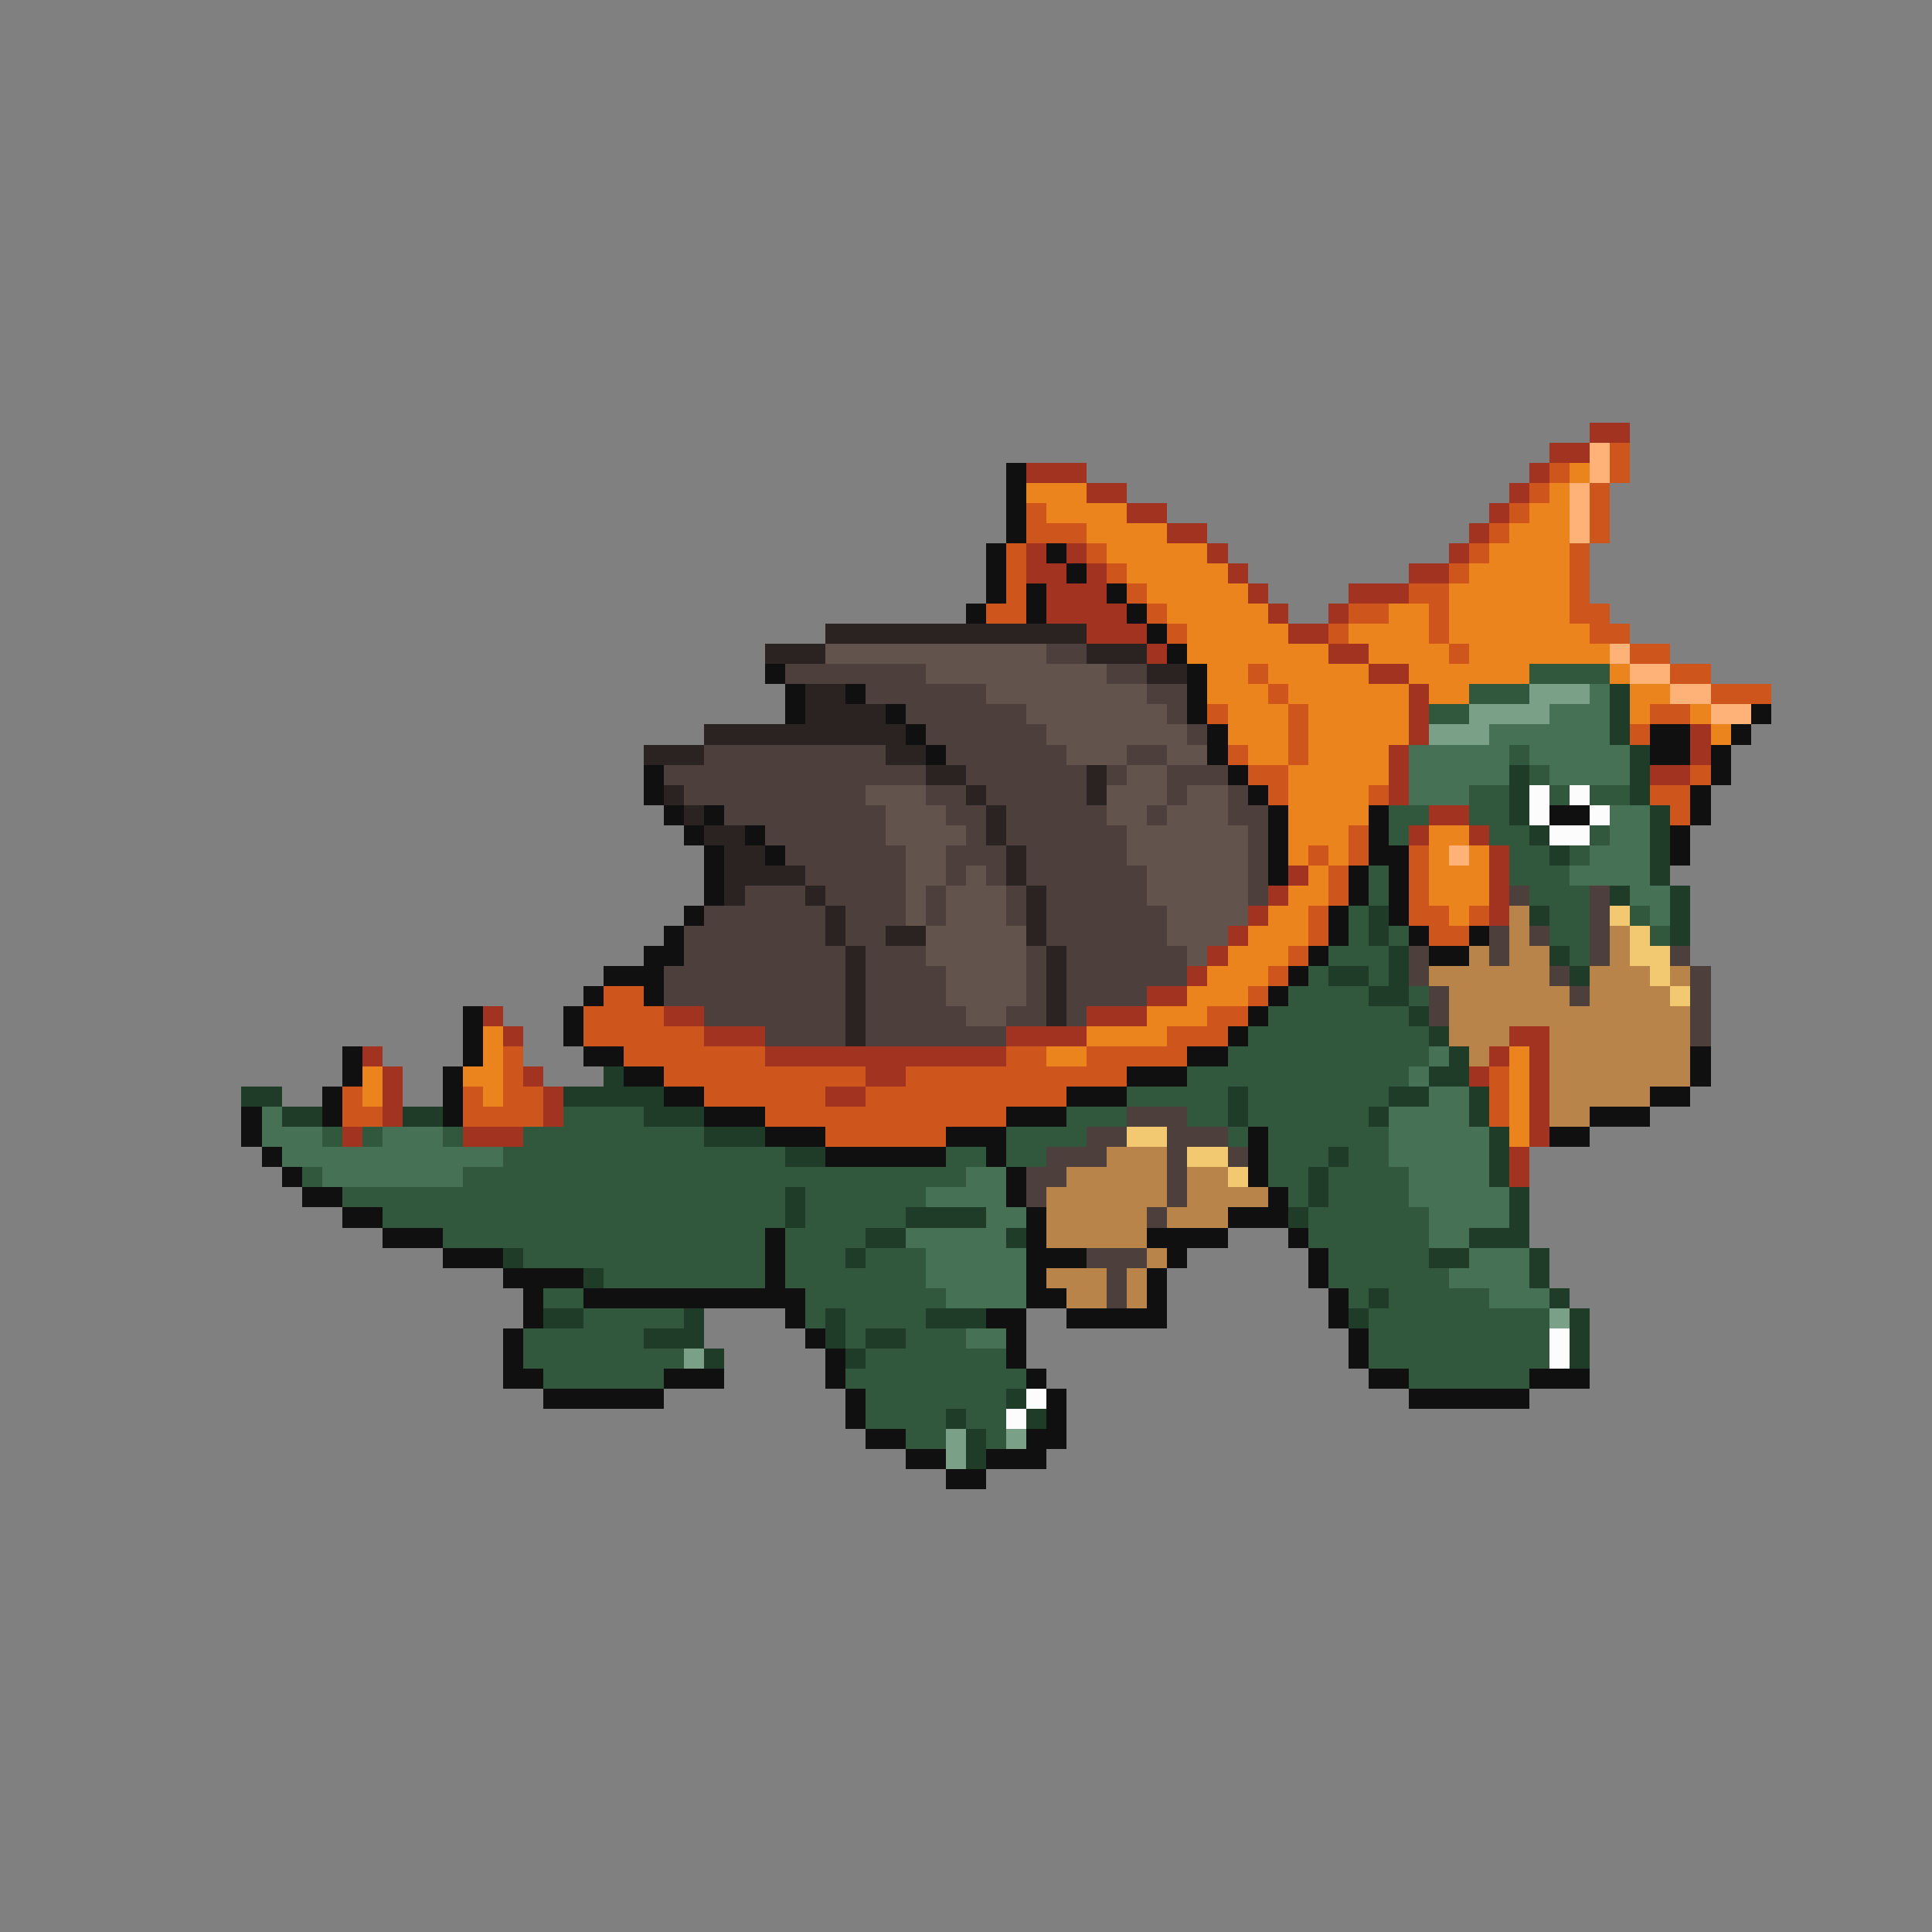 <svg xmlns="http://www.w3.org/2000/svg" viewBox="0 -0.5 96 96" shape-rendering="crispEdges">
<rect x="0" y="-0.5" width="96" height="96" fill="#808080" stroke="none"/>
<path stroke="#a23320" d="M79 21h2M77 22h2M51 23h3M76 23h1M54 24h2M75 24h1M56 25h2M74 25h1M58 26h2M73 26h1M51 27h1M53 27h1M60 27h1M72 27h1M51 28h2M54 28h1M61 28h1M70 28h2M52 29h3M62 29h1M67 29h3M52 30h4M63 30h1M66 30h1M54 31h3M64 31h2M57 32h1M66 32h2M68 33h2M70 34h1M70 35h1M70 36h1M84 36h1M69 37h1M84 37h1M69 38h1M82 38h2M69 39h1M71 40h2M70 41h1M73 41h1M74 42h1M64 43h1M74 43h1M63 44h1M74 44h1M62 45h1M74 45h1M61 46h1M60 47h1M59 48h1M57 49h2M24 50h1M33 50h2M54 50h3M25 51h1M35 51h3M50 51h4M75 51h2M18 52h1M38 52h12M74 52h1M76 52h1M19 53h1M26 53h1M43 53h2M73 53h1M76 53h1M19 54h1M27 54h1M41 54h2M76 54h1M19 55h1M27 55h1M76 55h1M17 56h1M23 56h3M76 56h1M75 57h1M75 58h1" />
<path stroke="#ffb277" d="M79 22h1M79 23h1M78 24h1M78 25h1M78 26h1M80 32h1M81 33h2M83 34h2M85 35h2M72 42h1" />
<path stroke="#ce551c" d="M80 22h1M77 23h1M80 23h1M76 24h1M79 24h1M51 25h1M75 25h1M79 25h1M51 26h3M74 26h1M79 26h1M50 27h1M54 27h1M73 27h1M78 27h1M50 28h1M55 28h1M72 28h1M78 28h1M50 29h1M56 29h1M70 29h2M78 29h1M49 30h2M57 30h1M67 30h2M71 30h1M78 30h2M58 31h1M66 31h1M71 31h1M79 31h2M72 32h1M81 32h2M62 33h1M83 33h2M63 34h1M85 34h3M60 35h1M64 35h1M82 35h2M64 36h1M81 36h1M61 37h1M64 37h1M62 38h2M84 38h1M63 39h1M68 39h1M82 39h2M83 40h1M67 41h1M65 42h1M67 42h1M70 42h1M66 43h1M70 43h1M66 44h1M70 44h1M65 45h1M70 45h2M73 45h1M65 46h1M71 46h2M64 47h1M63 48h1M30 49h2M62 49h1M29 50h4M60 50h2M29 51h6M58 51h3M25 52h1M31 52h7M50 52h2M54 52h5M25 53h1M33 53h10M45 53h11M74 53h1M17 54h1M23 54h1M25 54h2M35 54h6M43 54h10M74 54h1M17 55h2M23 55h4M38 55h12M74 55h1M41 56h6" />
<path stroke="#101010" d="M50 23h1M50 24h1M50 25h1M50 26h1M49 27h1M52 27h1M49 28h1M53 28h1M49 29h1M51 29h1M55 29h1M48 30h1M51 30h1M56 30h1M57 31h1M58 32h1M38 33h1M59 33h1M39 34h1M42 34h1M59 34h1M39 35h1M44 35h1M59 35h1M87 35h1M45 36h1M60 36h1M82 36h2M86 36h1M46 37h1M60 37h1M82 37h2M85 37h1M32 38h1M61 38h1M85 38h1M32 39h1M62 39h1M84 39h1M33 40h1M35 40h1M63 40h1M68 40h1M77 40h2M84 40h1M34 41h1M37 41h1M63 41h1M68 41h1M83 41h1M35 42h1M38 42h1M63 42h1M68 42h2M83 42h1M35 43h1M63 43h1M67 43h1M69 43h1M35 44h1M67 44h1M69 44h1M34 45h1M66 45h1M69 45h1M33 46h1M66 46h1M70 46h1M73 46h1M32 47h2M65 47h1M71 47h2M30 48h3M64 48h1M29 49h1M32 49h1M63 49h1M23 50h1M28 50h1M62 50h1M23 51h1M28 51h1M61 51h1M17 52h1M23 52h1M29 52h2M59 52h2M84 52h1M17 53h1M22 53h1M31 53h2M56 53h3M84 53h1M16 54h1M22 54h1M33 54h2M53 54h3M82 54h2M12 55h1M16 55h1M22 55h1M35 55h3M50 55h3M79 55h3M12 56h1M38 56h3M47 56h3M62 56h1M77 56h2M13 57h1M41 57h6M49 57h1M62 57h1M14 58h1M50 58h1M62 58h1M15 59h2M50 59h1M63 59h1M17 60h2M51 60h1M61 60h3M19 61h3M38 61h1M51 61h1M57 61h4M64 61h1M22 62h3M38 62h1M51 62h3M58 62h1M65 62h1M25 63h4M38 63h1M51 63h1M57 63h1M65 63h1M26 64h1M29 64h11M51 64h2M57 64h1M66 64h1M26 65h1M39 65h1M49 65h2M53 65h5M66 65h1M25 66h1M40 66h1M50 66h1M67 66h1M25 67h1M41 67h1M50 67h1M67 67h1M25 68h2M33 68h3M41 68h1M51 68h1M68 68h2M76 68h3M27 69h6M42 69h1M52 69h1M70 69h6M42 70h1M52 70h1M43 71h2M51 71h2M45 72h2M49 72h3M47 73h2" />
<path stroke="#ec841d" d="M78 23h1M51 24h3M77 24h1M52 25h4M76 25h2M54 26h4M75 26h3M55 27h5M74 27h4M56 28h5M73 28h5M57 29h5M72 29h6M58 30h5M69 30h2M72 30h6M59 31h5M67 31h4M72 31h7M59 32h7M68 32h4M73 32h7M60 33h2M63 33h5M70 33h6M80 33h1M60 34h3M64 34h6M71 34h2M81 34h2M61 35h3M65 35h5M81 35h1M84 35h1M61 36h3M65 36h5M85 36h1M62 37h2M65 37h4M64 38h5M64 39h4M64 40h4M64 41h3M71 41h2M64 42h1M66 42h1M71 42h1M73 42h1M65 43h1M71 43h3M64 44h2M71 44h3M63 45h2M72 45h1M62 46h3M61 47h3M60 48h3M59 49h3M57 50h3M24 51h1M54 51h4M24 52h1M52 52h2M75 52h1M18 53h1M23 53h2M75 53h1M18 54h1M24 54h1M75 54h1M75 55h1M75 56h1" />
<path stroke="#2b2222" d="M41 31h13M38 32h3M54 32h3M57 33h2M40 34h2M40 35h4M35 36h10M32 37h3M44 37h2M46 38h2M54 38h1M33 39h1M48 39h1M54 39h1M34 40h1M49 40h1M35 41h2M49 41h1M36 42h2M50 42h1M36 43h4M50 43h1M36 44h1M40 44h1M51 44h1M41 45h1M51 45h1M41 46h1M44 46h2M51 46h1M42 47h1M52 47h1M42 48h1M52 48h1M42 49h1M52 49h1M42 50h1M52 50h1M42 51h1" />
<path stroke="#63534d" d="M41 32h11M46 33h9M49 34h8M51 35h7M52 36h7M53 37h3M58 37h2M56 38h2M43 39h3M55 39h3M59 39h2M44 40h3M55 40h2M58 40h3M44 41h4M56 41h6M45 42h2M56 42h6M45 43h2M48 43h1M57 43h5M45 44h1M47 44h3M57 44h5M45 45h1M47 45h3M58 45h4M46 46h5M58 46h3M46 47h5M59 47h1M47 48h4M47 49h4M48 50h2" />
<path stroke="#4d3f3c" d="M52 32h2M39 33h7M55 33h2M43 34h6M57 34h2M45 35h6M58 35h1M46 36h6M59 36h1M35 37h9M47 37h6M56 37h2M33 38h13M48 38h6M55 38h1M58 38h3M34 39h9M46 39h2M49 39h5M58 39h1M61 39h1M36 40h8M47 40h2M50 40h5M57 40h1M61 40h2M38 41h6M48 41h1M50 41h6M62 41h1M39 42h6M47 42h3M51 42h5M62 42h1M40 43h5M47 43h1M49 43h1M51 43h6M62 43h1M37 44h3M41 44h4M46 44h1M50 44h1M52 44h5M62 44h1M75 44h1M79 44h1M35 45h6M42 45h3M46 45h1M50 45h1M52 45h6M79 45h1M34 46h7M42 46h2M52 46h6M74 46h1M76 46h1M79 46h1M34 47h8M43 47h3M51 47h1M53 47h6M70 47h1M74 47h1M79 47h1M83 47h1M33 48h9M43 48h4M51 48h1M53 48h6M70 48h1M77 48h1M84 48h1M33 49h9M43 49h4M51 49h1M53 49h4M71 49h1M78 49h1M84 49h1M35 50h7M43 50h5M50 50h2M53 50h1M71 50h1M84 50h1M38 51h4M43 51h7M84 51h1M56 55h3M54 56h2M58 56h3M52 57h3M58 57h1M61 57h1M51 58h2M58 58h1M51 59h1M58 59h1M57 60h1M54 62h3M55 63h1M55 64h1" />
<path stroke="#31573d" d="M76 33h4M73 34h3M71 35h2M75 37h1M76 38h1M73 39h2M77 39h1M79 39h2M69 40h2M73 40h2M69 41h1M74 41h2M79 41h1M75 42h2M78 42h1M68 43h1M75 43h3M68 44h1M76 44h3M67 45h1M77 45h2M81 45h1M67 46h1M69 46h1M77 46h2M82 46h1M66 47h3M78 47h1M65 48h1M68 48h1M64 49h4M70 49h1M63 50h7M62 51h9M61 52h10M59 53h11M56 54h5M62 54h7M28 55h4M53 55h3M59 55h2M62 55h6M16 56h1M18 56h1M22 56h1M26 56h9M50 56h4M61 56h1M63 56h6M25 57h14M47 57h2M50 57h2M63 57h3M67 57h2M15 58h1M23 58h25M63 58h2M66 58h4M17 59h22M40 59h6M64 59h1M66 59h4M19 60h20M40 60h5M65 60h6M22 61h16M39 61h4M65 61h6M26 62h12M39 62h3M43 62h3M66 62h5M30 63h8M39 63h7M66 63h6M27 64h2M40 64h7M67 64h1M69 64h5M29 65h5M40 65h1M42 65h4M68 65h9M26 66h6M42 66h1M45 66h3M68 66h9M26 67h8M43 67h7M68 67h9M27 68h6M42 68h9M70 68h6M43 69h7M43 70h4M48 70h2M45 71h2M49 71h1" />
<path stroke="#7aa087" d="M76 34h3M73 35h4M71 36h3M77 65h1M34 67h1M47 71h1M50 71h1M47 72h1" />
<path stroke="#467154" d="M79 34h1M77 35h3M74 36h6M70 37h5M76 37h5M70 38h5M77 38h4M70 39h3M80 40h2M80 41h2M79 42h3M78 43h4M81 44h2M82 45h1M71 52h1M70 53h1M71 54h2M13 55h1M69 55h4M13 56h3M19 56h3M69 56h5M14 57h11M69 57h5M16 58h7M48 58h2M70 58h4M46 59h4M70 59h5M49 60h2M71 60h4M45 61h5M71 61h2M46 62h5M73 62h3M46 63h5M72 63h4M47 64h4M74 64h3M48 66h2" />
<path stroke="#1f3c28" d="M80 34h1M80 35h1M80 36h1M81 37h1M75 38h1M81 38h1M75 39h1M81 39h1M75 40h1M82 40h1M76 41h1M82 41h1M77 42h1M82 42h1M82 43h1M80 44h1M83 44h1M68 45h1M76 45h1M83 45h1M68 46h1M83 46h1M69 47h1M77 47h1M66 48h2M69 48h1M78 48h1M68 49h2M70 50h1M71 51h1M72 52h1M30 53h1M71 53h2M12 54h2M28 54h5M61 54h1M69 54h2M73 54h1M14 55h2M20 55h2M32 55h3M61 55h1M68 55h1M73 55h1M35 56h3M74 56h1M39 57h2M66 57h1M74 57h1M65 58h1M74 58h1M39 59h1M65 59h1M75 59h1M39 60h1M45 60h4M64 60h1M75 60h1M43 61h2M50 61h1M73 61h3M25 62h1M42 62h1M71 62h2M76 62h1M29 63h1M76 63h1M68 64h1M77 64h1M27 65h2M34 65h1M41 65h1M46 65h3M67 65h1M78 65h1M32 66h3M41 66h1M43 66h2M78 66h1M35 67h1M42 67h1M78 67h1M50 69h1M47 70h1M51 70h1M48 71h1M48 72h1" />
<path stroke="#fcfcfc" d="M76 39h1M78 39h1M76 40h1M79 40h1M77 41h2M77 66h1M77 67h1M51 69h1M50 70h1" />
<path stroke="#b98449" d="M75 45h1M75 46h1M80 46h1M73 47h1M75 47h2M80 47h1M71 48h6M79 48h3M83 48h1M72 49h6M79 49h4M72 50h12M72 51h3M77 51h7M73 52h1M77 52h7M77 53h7M77 54h5M77 55h2M55 57h3M53 58h5M59 58h2M52 59h6M59 59h4M52 60h5M58 60h3M52 61h5M57 62h1M52 63h3M56 63h1M53 64h2M56 64h1" />
<path stroke="#f2c871" d="M80 45h1M81 46h1M81 47h2M82 48h1M83 49h1M56 56h2M59 57h2M61 58h1" />
</svg>